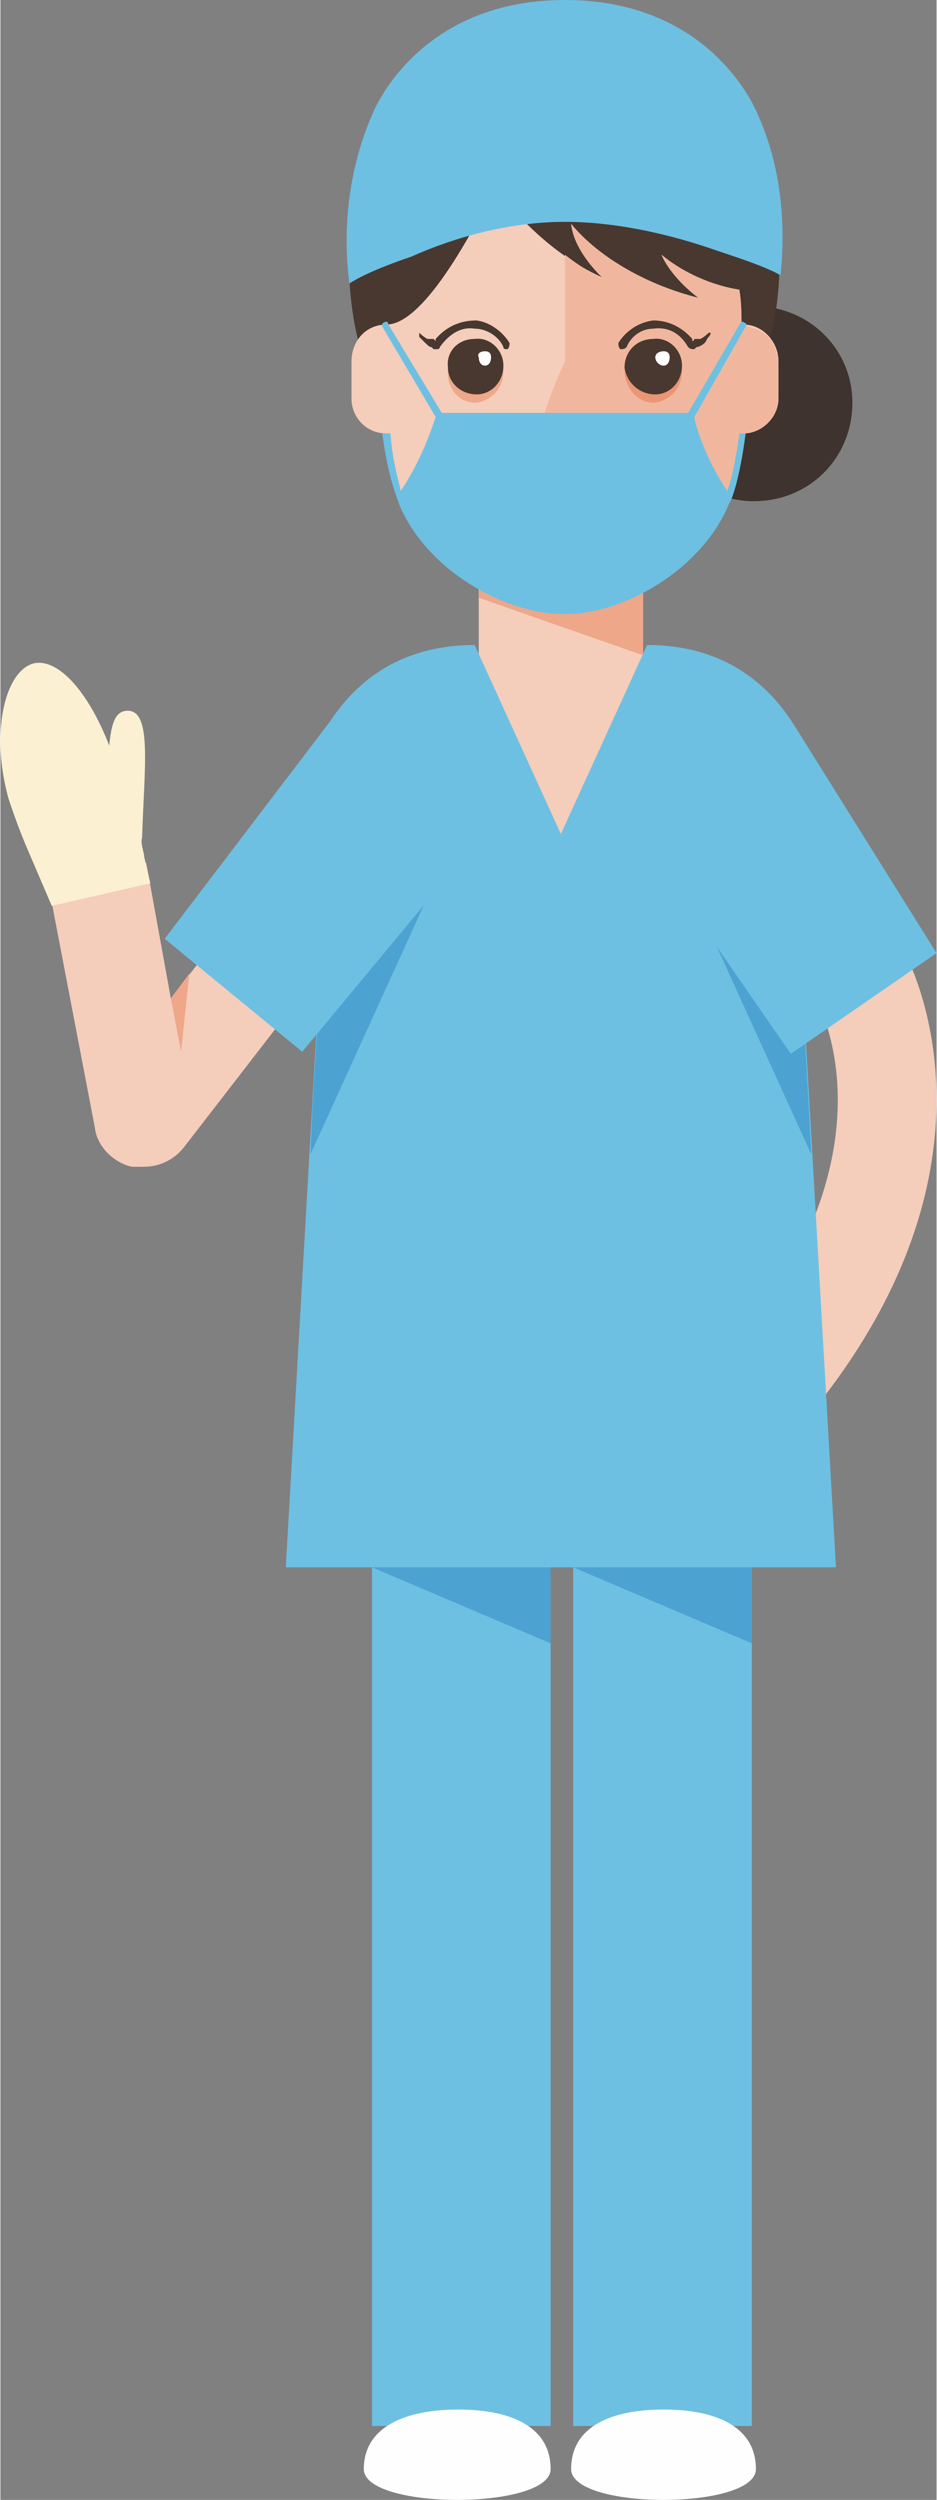 <?xml version="1.0" encoding="UTF-8"?>
<!DOCTYPE svg PUBLIC "-//W3C//DTD SVG 1.1//EN" "http://www.w3.org/Graphics/SVG/1.1/DTD/svg11.dtd">
<!-- Creator: CorelDRAW X8 -->
<svg xmlns="http://www.w3.org/2000/svg" xml:space="preserve" width="1.825in" height="4.866in" version="1.1" style="shape-rendering:geometricPrecision; text-rendering:geometricPrecision; image-rendering:optimizeQuality; fill-rule:evenodd; clip-rule:evenodd"
viewBox="0 0 456 1217"
 xmlns:xlink="http://www.w3.org/1999/xlink">
 <rect x="0" y="0" width="456" height="1217" fill="#808080" stroke="none"/>
 <defs>
  <style type="text/css">
   <![CDATA[
    .fil3 {fill:#FEFEFE;fill-rule:nonzero}
    .fil6 {fill:#FBF0D1;fill-rule:nonzero}
    .fil4 {fill:#F5CDBB;fill-rule:nonzero}
    .fil9 {fill:#F1B79E;fill-rule:nonzero}
    .fil5 {fill:#EEA789;fill-rule:nonzero}
    .fil12 {fill:#EA9576;fill-rule:nonzero}
    .fil10 {fill:#47352F;fill-rule:nonzero}
    .fil8 {fill:#483830;fill-rule:nonzero}
    .fil0 {fill:#6DC0E2;fill-rule:nonzero}
    .fil1 {fill:#75B8CA;fill-rule:nonzero}
    .fil7 {fill:#3E332E;fill-rule:nonzero}
    .fil11 {fill:#3D322E;fill-rule:nonzero}
    .fil2 {fill:#4CA3D1;fill-rule:nonzero}
   ]]>
  </style>
 </defs>
 <g id="Layer_x0020_1">

  <polygon class="fil0" points="181,1181 268,1181 268,756 181,756 "/>
  <polygon class="fil1" points="181,763 181,763 181,763 "/>
  <polygon class="fil2" points="268,800 181,763 181,763 268,763 "/>
  <path class="fil3" d="M268 1202c0,20 -91,20 -91,0 0,-21 21,-29 46,-29 25,0 45,8 45,29z"/>
  <polygon class="fil0" points="279,1181 366,1181 366,756 279,756 "/>
  <path class="fil1" d="M366 800l0 0 0 -37 0 0 0 37zm-87 -37l0 0 0 0 0 0z"/>
  <polygon class="fil2" points="366,800 279,763 279,763 366,763 "/>
  <path class="fil3" d="M368 1202c0,20 -90,20 -90,0 0,-21 20,-29 45,-29 25,0 45,8 45,29z"/>
  <path class="fil4" d="M70 568c7,0 14,-3 19,-9l58 -75 -39 -30 -25 32 -12 -66 -48 9 23 120c1,9 9,17 18,19 2,0 4,0 6,0z"/>
  <polygon class="fil5" points="88,512 83,486 92,474 "/>
  <path class="fil6" d="M16 323c12,-3 27,14 37,40 1,-11 3,-17 9,-17 12,0 8,28 7,62 -1,2 1,7 1,9l3 13 -48 11 -12 -28c-3,-7 -6,-15 -9,-24 -9,-32 -2,-62 12,-66z"/>
  <path class="fil4" d="M379 693c7,0 14,-3 19,-9 85,-107 56,-197 40,-225 0,-1 -1,-2 -2,-3l0 0c1,1 1,1 2,2 -2,-3 -4,-5 -5,-7 -9,-8 -23,-9 -33,-1 -8,7 -12,20 -5,32 4,6 42,75 -35,172 -8,11 -6,26 4,34 5,4 10,5 15,5z"/>
  <polygon class="fil4" points="233,439 313,439 313,278 233,278 "/>
  <path class="fil5" d="M313 319l-80 -28 0 -6 2 0c13,9 27,14 40,14l0 0c12,0 25,-5 38,-13l0 33 0 0z"/>
  <path class="fil0" d="M139 436c0,-59 24,-122 92,-122l42 92 42 -92c68,0 92,63 92,122l-18 12 18 315 -268 0 18 -315 -18 -12z"/>
  <polygon class="fil1" points="395,562 395,562 391,488 391,488 "/>
  <polygon class="fil2" points="395,562 339,439 391,488 "/>
  <polygon class="fil2" points="151,562 152,539 155,488 207,439 "/>
  <polygon class="fil0" points="385,513 456,464 386,352 302,393 "/>
  <polygon class="fil0" points="147,512 80,457 163,348 240,400 "/>
  <path class="fil7" d="M415 196c0,27 -21,48 -48,48 -26,0 -47,-21 -47,-48 0,-26 21,-47 47,-47 27,0 48,21 48,47z"/>
  <path class="fil4" d="M275 35c-39,0 -87,49 -87,87l0 91c0,38 48,86 87,86 38,0 87,-48 87,-86l0 -91c0,-38 -49,-87 -87,-87z"/>
  <path class="fil8" d="M275 9c-128,0 -116,164 -84,190 0,0 -29,-127 84,-127 113,0 83,127 83,127 32,-26 45,-190 -83,-190z"/>
  <path class="fil4" d="M188 158c-10,0 -17,8 -17,18l0 18c0,9 7,17 17,17 9,0 17,-8 17,-17l0 -18c0,-10 -8,-18 -17,-18z"/>
  <path class="fil4" d="M362 158c-10,0 -18,8 -18,18l0 18c0,9 8,17 18,17 9,0 17,-8 17,-17l0 -18c0,-10 -8,-18 -17,-18z"/>
  <path class="fil8" d="M340 145c-8,-6 -15,-14 -18,-21 13,11 33,18 49,18 -21,-31 -29,-53 -27,-77 -96,-80 -152,20 -152,20 0,0 -31,74 -4,73 17,0 39,-39 53,-67 13,18 32,35 52,44 -8,-8 -14,-17 -15,-26 14,17 38,30 62,36z"/>
  <path class="fil9" d="M275 299l0 -64 -18 -3c0,0 5,-29 18,-56l0 -52c5,4 11,8 17,11 0,0 0,0 0,0 0,0 0,0 0,0 1,0 1,0 1,0 0,0 0,0 0,0 0,0 0,0 0,0 0,0 0,0 0,0 0,0 0,0 0,0l0 0c-8,-8 -14,-17 -15,-26 14,17 38,30 62,36l0 0c-8,-6 -15,-14 -18,-21 0,0 0,0 0,0 0,0 0,0 0,0 0,0 0,0 0,0 0,0 0,0 0,0 0,0 0,0 0,0 0,0 0,0 0,0 0,0 0,0 0,0 11,9 25,15 38,17 1,6 1,12 1,17 -9,0 -17,8 -17,18l0 18c0,9 8,17 18,17l0 2c0,9 -3,19 -8,29 -16,30 -50,57 -79,57zm43 -131c0,0 0,0 0,0 -8,0 -14,7 -14,14 1,8 7,14 14,14 0,0 0,0 1,0 7,-1 13,-7 13,-15 0,-7 -7,-13 -14,-13z"/>
  <path class="fil10" d="M361 158c0,-5 0,-11 -1,-17 0,0 1,0 2,0l0 17c-1,0 -1,0 -1,0z"/>
  <path class="fil11" d="M379 176c0,0 0,0 0,0 0,0 0,0 0,0z"/>
  <path class="fil9" d="M362 211l0 0c-10,0 -18,-8 -18,-17l0 -18c0,-10 8,-18 17,-18 0,0 0,0 1,0l0 0c0,0 1,1 2,1 7,1 13,6 14,13 1,1 1,2 1,4 0,0 0,0 0,0l0 18c0,9 -8,17 -17,17z"/>
  <path class="fil10" d="M340 145l0 0c-8,-6 -15,-14 -18,-21l0 0c3,7 10,15 18,21zm22 -4c-1,0 -2,0 -2,0 -13,-2 -27,-8 -38,-17 11,9 26,15 40,17l0 0zm-69 -6l0 0c-8,-8 -14,-17 -15,-26l0 0c1,9 7,18 15,26zm0 0c0,0 0,0 0,0 0,0 0,0 0,0zm0 0c0,0 0,0 0,0 0,0 0,0 0,0zm-1 0c0,0 0,0 0,0 0,0 0,0 0,0zm0 0c-6,-3 -12,-7 -17,-11l0 0c5,4 11,8 17,11zm30 -11c0,0 0,0 0,0 0,0 0,0 0,0zm0 0c0,0 0,0 0,0 0,0 0,0 0,0zm0 0c0,0 0,0 0,0 0,0 0,0 0,0z"/>
  <path class="fil5" d="M231 196c-7,0 -13,-6 -13,-14 -1,-7 5,-14 13,-14 0,0 0,0 0,0 8,0 14,6 14,13 0,8 -6,14 -13,15 0,0 -1,0 -1,0z"/>
  <path class="fil8" d="M245 178c0,8 -6,14 -13,14 -8,0 -14,-6 -14,-13 -1,-8 5,-14 13,-14 7,-1 14,5 14,13z"/>
  <path class="fil3" d="M239 174c0,2 -1,4 -3,4 -2,0 -3,-2 -3,-4 -1,-2 1,-3 3,-3 2,0 3,1 3,3z"/>
  <path class="fil8" d="M248 167c-3,-5 -9,-10 -16,-11 -5,0 -13,1 -20,9l0 1c0,0 0,0 -1,-1 -1,0 -2,0 -3,0 -2,-1 -4,-3 -4,-3l0 0 0 0c0,0 0,1 0,2 1,1 2,2 3,3 1,1 2,2 3,2 0,0 1,1 1,1 1,0 1,0 1,0 1,0 2,0 2,-1 5,-7 11,-10 17,-9 6,0 12,4 14,9 0,1 1,1 2,1 1,-1 1,-2 1,-3z"/>
  <path class="fil12" d="M318 196c-7,0 -13,-6 -14,-14 0,-7 6,-14 14,-14 0,0 0,0 0,0 7,0 14,6 14,13 0,8 -6,14 -13,15 -1,0 -1,0 -1,0z"/>
  <path class="fil8" d="M332 178c0,8 -6,14 -13,14 -8,0 -14,-6 -15,-13 0,-8 6,-14 14,-14 7,-1 14,5 14,13z"/>
  <path class="fil3" d="M326 174c0,2 -1,4 -3,4 -2,0 -4,-2 -4,-4 0,-2 2,-3 4,-3 2,0 3,1 3,3z"/>
  <path class="fil8" d="M301 167c3,-5 9,-10 17,-11 4,0 12,1 19,9l0 1c0,0 1,0 1,-1 1,0 2,0 3,0 2,-1 4,-3 4,-3l1 0 0 0c0,0 0,1 -1,2 -1,1 -1,2 -2,3 -1,1 -3,2 -4,2 0,0 -1,1 -1,1 0,0 -1,0 0,0 -1,0 -2,0 -3,-1 -4,-7 -10,-10 -17,-9 -6,0 -11,4 -13,9 -1,1 -2,1 -3,1 -1,-1 -1,-2 -1,-3z"/>
  <path class="fil0" d="M360 211c-2,14 -4,23 -6,28 -10,-15 -15,-30 -16,-36l25 -44c1,-1 0,-2 -1,-2 0,-1 -2,0 -2,1l-25 43 -120 0 -26 -43c0,-1 -1,-2 -2,-1 -1,0 -1,1 -1,2l26 44c-2,6 -7,21 -17,36 -1,-5 -4,-14 -5,-28 -1,0 -1,0 -2,0 -1,0 -1,0 -2,0 3,23 8,33 8,34l0 0c13,32 51,54 81,54 29,0 67,-22 80,-54l0 0c1,-1 5,-11 8,-34 0,0 -1,0 -1,0 -1,0 -2,0 -2,0z"/>
  <path class="fil0" d="M369 56c0,0 -21,-56 -94,-56 -73,0 -94,56 -94,56 -10,23 -15,52 -11,82 6,-4 18,-9 30,-13 20,-9 47,-17 75,-17 27,0 54,7 74,14 12,4 24,8 31,12 3,-29 -1,-56 -11,-78z"/>
 </g>
</svg>

